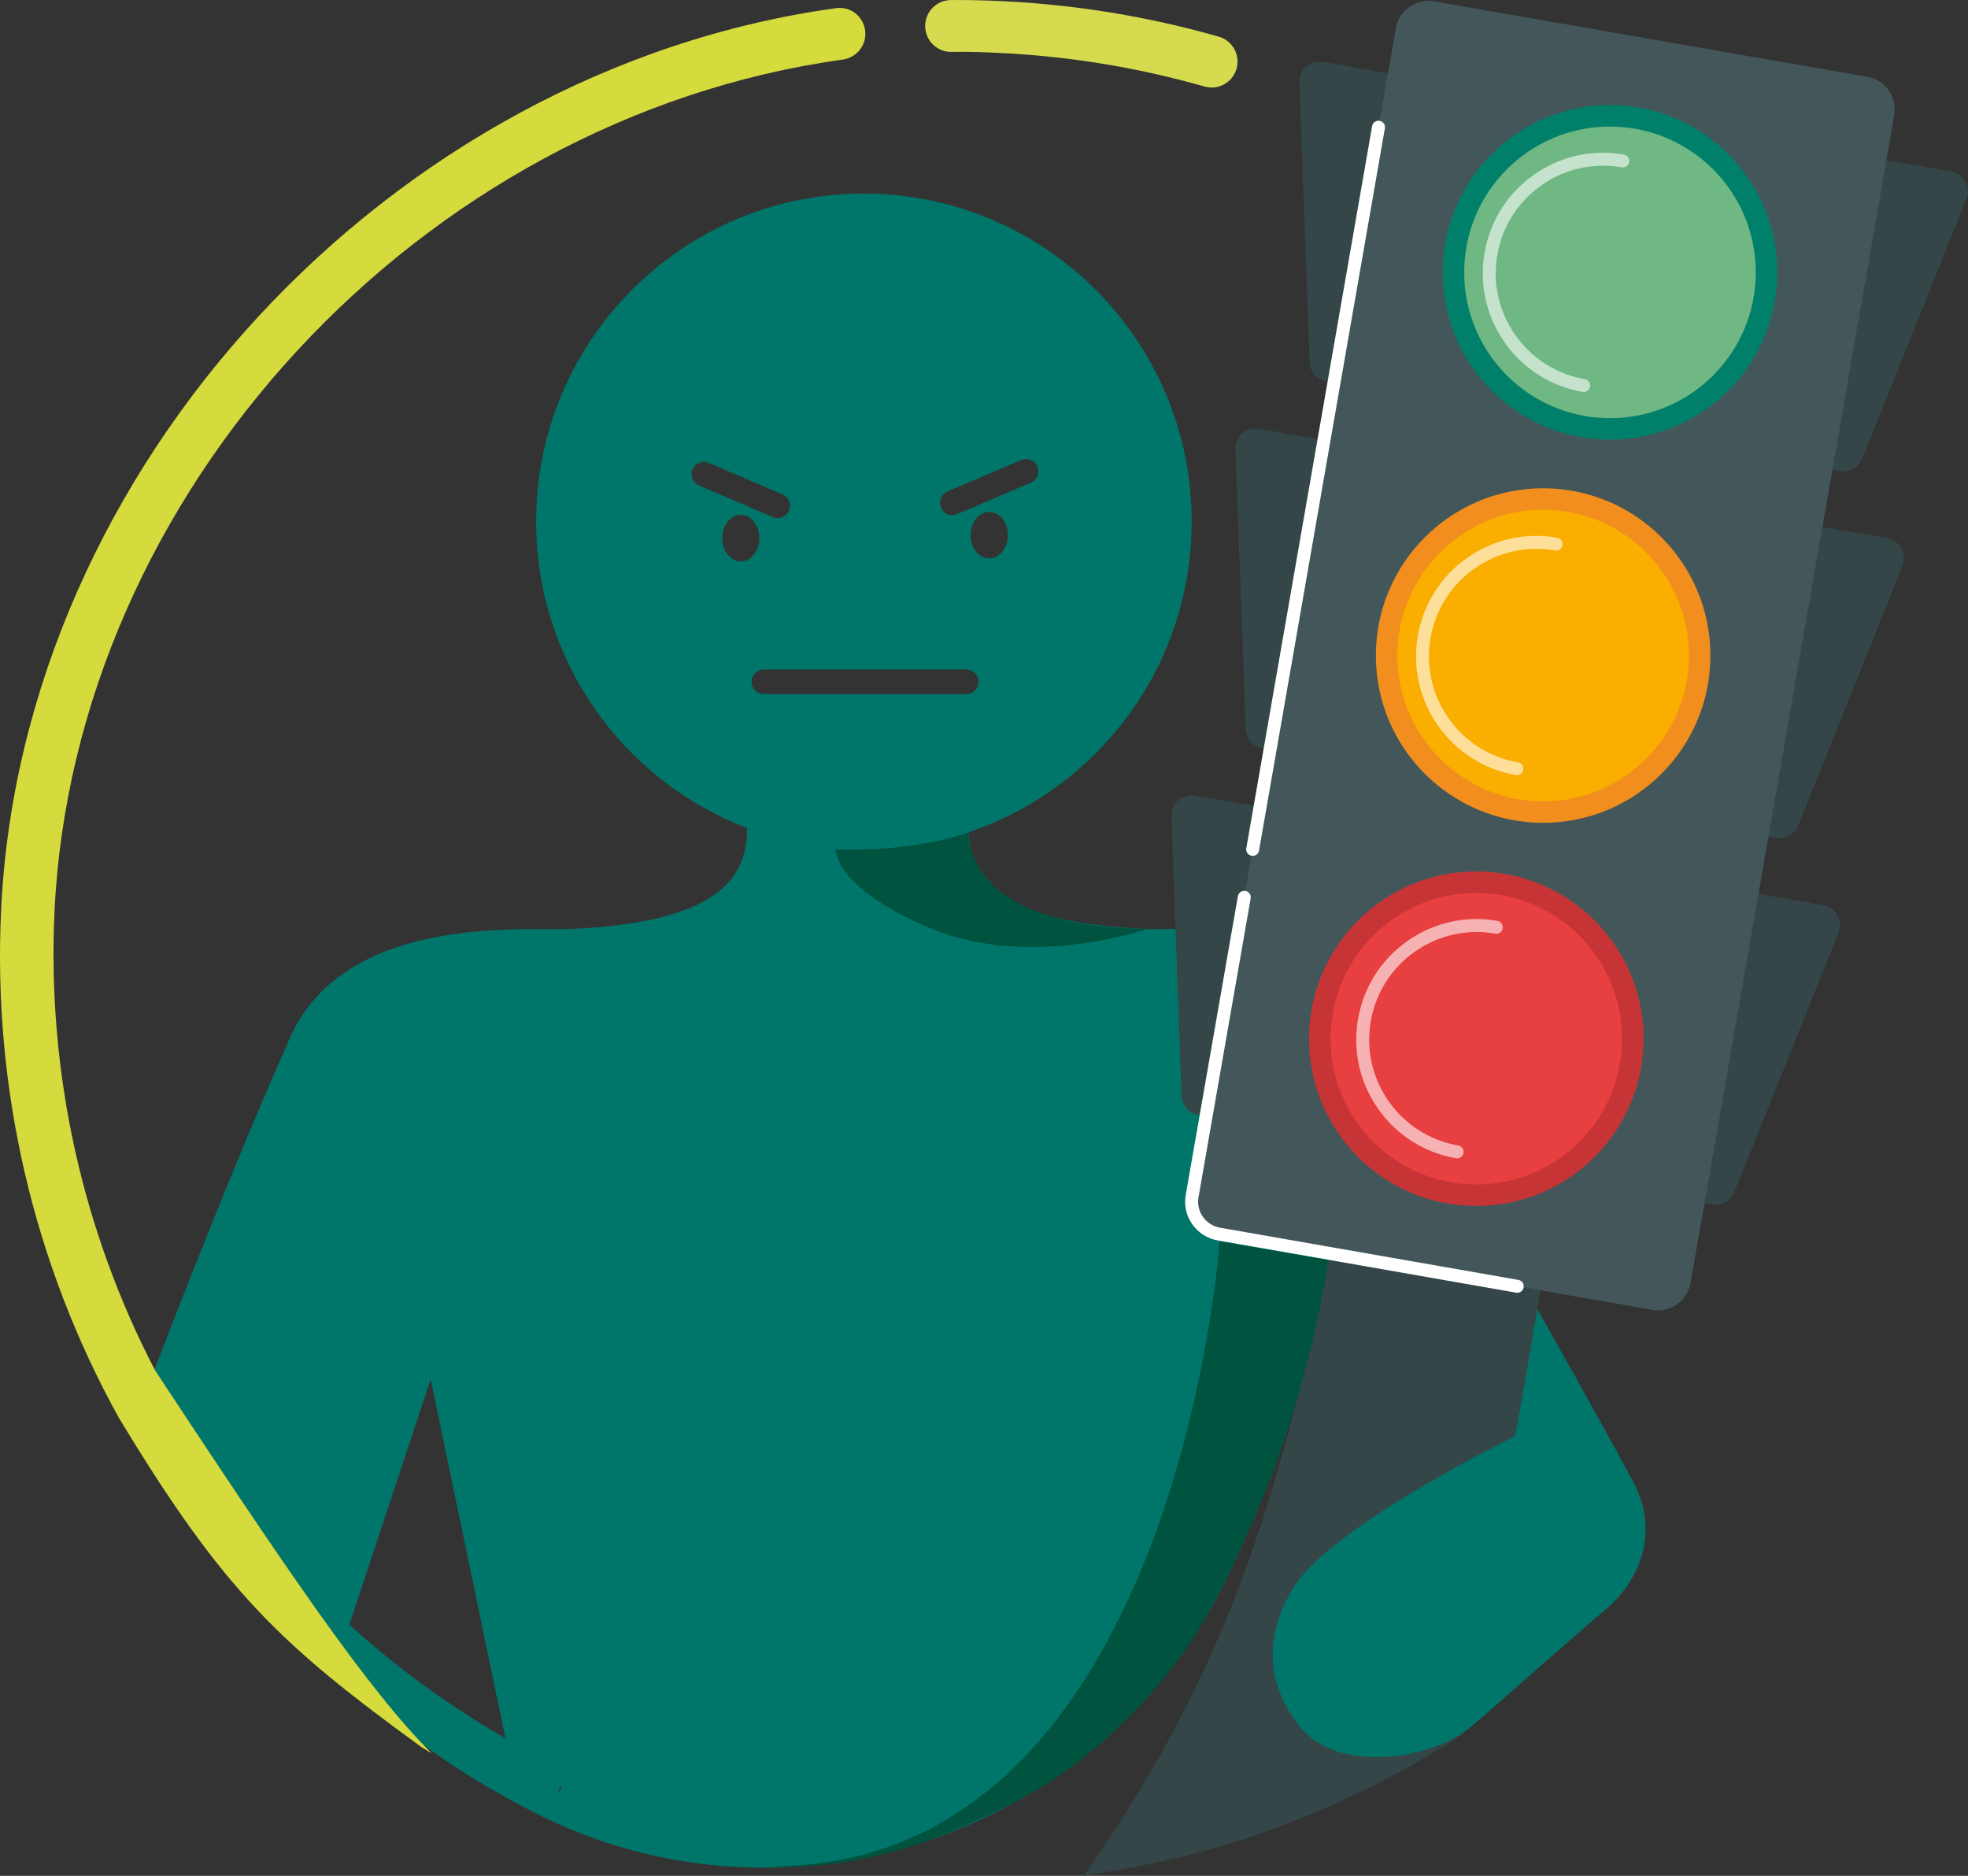 <?xml version="1.0" encoding="UTF-8" standalone="no"?>
<svg
   id="Livello_2"
   data-name="Livello 2"
   viewBox="0 0 103.424 98.576"
   version="1.1"
   sodipodi:docname="Sigy-symbol-green.svg"
   inkscape:version="1.3 (0e150ed, 2023-07-21)"
   width="103.424"
   height="98.576"
   xmlns:inkscape="http://www.inkscape.org/namespaces/inkscape"
   xmlns:sodipodi="http://sodipodi.sourceforge.net/DTD/sodipodi-0.dtd"
   xmlns="http://www.w3.org/2000/svg"
   xmlns:svg="http://www.w3.org/2000/svg">
  <rect x="0" y="0" width="103.424" height="98.576" fill="#333333" stroke="none"/>
  <sodipodi:namedview
     id="namedview27"
     pagecolor="#ffffff"
     bordercolor="#000000"
     borderopacity="0.25"
     inkscape:showpageshadow="2"
     inkscape:pageopacity="0.0"
     inkscape:pagecheckerboard="0"
     inkscape:deskcolor="#d1d1d1"
     inkscape:zoom="0.74897777"
     inkscape:cx="12.016378"
     inkscape:cy="-150.8723"
     inkscape:window-width="1392"
     inkscape:window-height="1027"
     inkscape:window-x="400"
     inkscape:window-y="25"
     inkscape:window-maximized="0"
     inkscape:current-layer="g27" />
  <defs
     id="defs1">
    <style
       id="style1">&#10;      .cls-1 {&#10;        fill: #f9ae00;&#10;      }&#10;&#10;      .cls-2 {&#10;        fill: #00533e;&#10;      }&#10;&#10;      .cls-3 {&#10;        fill: #00766a;&#10;      }&#10;&#10;      .cls-4 {&#10;        fill: #00806a;&#10;      }&#10;&#10;      .cls-5 {&#10;        fill: #f28e1e;&#10;      }&#10;&#10;      .cls-6, .cls-7 {&#10;        fill: #fff;&#10;      }&#10;&#10;      .cls-8 {&#10;        fill: #e83f40;&#10;      }&#10;&#10;      .cls-9 {&#10;        fill: #c73435;&#10;      }&#10;&#10;      .cls-10 {&#10;        fill: #43575a;&#10;      }&#10;&#10;      .cls-11 {&#10;        fill: #6fb783;&#10;      }&#10;&#10;      .cls-12 {&#10;        fill: #344647;&#10;      }&#10;&#10;      .cls-7 {&#10;        opacity: .6;&#10;      }&#10;    </style>
  </defs>
  <g
     id="Livello_1-2"
     data-name="Livello 1"
     transform="translate(0.032,1.8509282e-5)">
    <g
       id="g27">
      <g
         id="g26">
        <path
           class="cls-3"
           d="m 63.64,4.6 c -0.125,0 -0.25,-0.018 -0.375,-0.053 C 59.786,3.553 56.176,2.96 52.539,2.784 51.686,2.743 50.834,2.707 49.958,2.729 h -0.006 c -0.751,0 -1.36,-0.607 -1.364,-1.358 -0.003,-0.753 0.606,-1.367 1.358,-1.37 0.901,-0.004 1.823,0.016 2.727,0.061 3.845,0.185 7.661,0.812 11.342,1.864 0.724,0.207 1.144,0.962 0.937,1.685 -0.171,0.599 -0.717,0.99 -1.31,0.99 z"
           id="path5"
           style="fill:#d5da4e;fill-opacity:1" />
        <path
           class="cls-3"
           d="m 18.332,85.369 4.268,-12.896 3.928,18.872 c -2.764,-1.592 -5.367,-3.454 -7.761,-5.574 -0.148,-0.131 -0.289,-0.269 -0.435,-0.402 z m 11.083,8.483 c 0.026,0.007 0.049,0.013 0.075,0.02 l -0.219,0.458 z M 78.114,63.344 77.274,62.234 76.264,60.924 74.554,58.644 h -0.02 l -4.42,-5.85 -0.86,-1.11 -0.94,-1.26 c -0.95,-0.77 -2.07,-1.29 -3.26,-1.5 -0.41,-0.08 -0.79,-0.1 -1.21,-0.1 H 60.254 c -7.48,-0.31 -9.28,-2.44 -9.37,-5.09 6.81,-2.31 11.71,-8.74 11.71,-16.33 0,-9.51 -7.72,-17.23 -17.24,-17.23 -9.5,0 -17.21,7.72 -17.21,17.23 0,7.36 4.6,13.64 11.09,16.11 -0.01,2.76 -1.69,4.98 -9.38,5.31 h -1.73 c -3.93,0 -10.59,0.41 -12.94,5.76 -2.94,6.64 -5.85,14.14 -7.12,17.45 5.411,11.153 9.334,17.921 20.42,23.43 l 0.2,0.1 c 1.83,0.88 3.73,1.52 5.64,1.95 1.91,0.42 3.84,0.63 5.76,0.63 9.95,0 19.58,-5.56 24.27,-15.05 1.62,-3.29 2.97,-6.83 4.04,-10.51 l 0.25,0.34 0.08,0.09 4.53,6.24 7.78,-12.05 -2.92,-3.86 z m -26.16,-34 c -0.54,0 -0.98,-0.55 -0.98,-1.22 0,-0.68 0.44,-1.22 0.98,-1.22 0.54,0 0.98,0.54 0.98,1.22 0,0.67 -0.44,1.22 -0.98,1.22 z m -2.19,-3.52 3.87,-1.65 c 0.33,-0.14 0.71,0.01 0.85,0.34 0.14,0.33 -0.01,0.71 -0.34,0.85 l -3.87,1.65 c -0.09,0.04 -0.17,0.06 -0.26,0.06 -0.25,0 -0.49,-0.15 -0.59,-0.4 -0.14,-0.33 0.01,-0.71 0.34,-0.85 z M 36.364,24.664 c 0.14,-0.33 0.52,-0.48 0.85,-0.34 l 3.88,1.66 c 0.33,0.14 0.48,0.52 0.34,0.85 -0.11,0.25 -0.35,0.39 -0.6,0.39 -0.08,0 -0.17,-0.01 -0.25,-0.05 l -3.88,-1.66 c -0.33,-0.14 -0.48,-0.52 -0.34,-0.85 z m 2.53,4.84 c -0.53,0 -0.97,-0.55 -0.97,-1.22 0,-0.68 0.44,-1.23 0.97,-1.23 0.54,0 0.98,0.55 0.98,1.23 0,0.67 -0.44,1.22 -0.98,1.22 z m 1.21,6.97 c -0.35,0 -0.64,-0.29 -0.64,-0.64 0,-0.36 0.29,-0.65 0.64,-0.65 h 10.64 c 0.36,0 0.65,0.29 0.65,0.65 0,0.35 -0.29,0.64 -0.65,0.64 z"
           id="path6"
           sodipodi:nodetypes="ccccccccccccccccccsccsssccscccccsccccccccssssscccccsccccccscccssssssssssss" />
        <g
           id="g19">
          <path
             class="cls-12"
             d="m 81.2,66.299 -0.164,0.91 -0.105,0.595 -3.093,17.751 v 0.012 l -0.957,5.544 c -2.008,1.307 -4.108,2.474 -6.302,3.466 -1.027,0.49 -2.081,0.913 -3.151,1.331 -4.94,1.925 -9.562,2.47 -10.508,2.668 7.13,-10.175 10.287,-19.058 13.228,-34.202 0.248,-1.279 0.723,-2.451 1.389,-3.396 0.198,-0.269 0.42,-0.537 0.642,-0.77 0.023,-0.023 0.046,-0.058 0.081,-0.082 0.665,-0.688 1.447,-1.202 2.276,-1.482 h 0.012 c 0.758,-0.257 1.54,-0.338 2.334,-0.199 1.681,0.292 3.011,1.482 3.77,3.139 0.023,0.035 0.035,0.07 0.047,0.105 0.14,0.303 0.245,0.619 0.338,0.957 0.315,1.109 0.385,2.369 0.164,3.653 z"
             id="path7" />
          <g
             id="g18">
            <path
               class="cls-12"
               d="M 96.673,24.75 69.662,20.038 C 69.172,19.953 68.808,19.536 68.79,19.038 L 68.256,4.328 c -0.024,-0.669 0.574,-1.191 1.234,-1.076 l 33.028,5.761 c 0.66,0.115 1.046,0.809 0.797,1.431 L 97.832,24.104 c -0.185,0.462 -0.669,0.731 -1.159,0.645 z"
               id="path8" />
            <path
               class="cls-12"
               d="m 99.955,29.723 -2.801,6.979 -2.684,6.676 c -0.187,0.467 -0.665,0.735 -1.155,0.654 L 92.906,43.962 84.561,42.503 81.982,42.059 77.64,41.301 75.038,40.846 66.717,39.387 66.297,39.317 c -0.49,-0.082 -0.852,-0.502 -0.864,-1.004 l -0.537,-14.705 c -0.023,-0.677 0.572,-1.19 1.225,-1.074 l 3.42,0.595 23.796,4.143 2.404,0.42 3.419,0.595 c 0.654,0.117 1.039,0.817 0.794,1.435 z"
               id="path9" />
            <path
               class="cls-12"
               d="m 96.593,49.003 -5.485,13.655 c -0.187,0.467 -0.665,0.735 -1.155,0.642 l -0.409,-0.07 -7.247,-1.261 -1.599,-0.28 -0.21,-0.035 -4.225,-0.735 -3.875,-0.677 -0.21,-0.035 -1.599,-0.28 -7.236,-1.261 -0.409,-0.07 c -0.49,-0.093 -0.852,-0.502 -0.875,-1.004 l -0.315,-8.776 -0.21,-5.928 c -0.023,-0.677 0.572,-1.202 1.225,-1.086 l 3.431,0.595 26.189,4.575 3.408,0.595 c 0.665,0.117 1.05,0.805 0.805,1.435 z"
               id="path10" />
            <path
               class="cls-10"
               d="m 99.511,6.044 -0.409,2.369 -2.836,16.269 -0.525,3.011 -0.595,3.373 -2.241,12.896 -0.525,3.011 -2.836,16.257 -0.735,4.19 c -0.164,0.945 -1.062,1.576 -2.007,1.412 L 81.573,67.921 80.932,67.805 75.423,66.848 69.891,65.879 69.238,65.762 64.032,64.852 c -0.945,-0.163 -1.587,-1.062 -1.412,-2.007 l 0.245,-1.412 0.479,-2.766 1.704,-9.745 1.144,-6.524 0.525,-3.011 2.824,-16.257 0.537,-3.022 2.334,-13.421 0.502,-2.836 0.409,-2.369 c 0.163,-0.945 1.062,-1.575 2.007,-1.412 l 22.769,3.968 c 0.945,0.163 1.575,1.062 1.412,2.007 z"
               id="path11" />
            <g
               id="g17">
              <g
                 id="g12">
                <circle
                   class="cls-4"
                   cx="84.577"
                   cy="14.313"
                   r="8.79"
                   id="circle11" />
                <circle
                   class="cls-11"
                   cx="84.577"
                   cy="14.313"
                   r="7.662"
                   id="circle12" />
              </g>
              <g
                 id="g14">
                <circle
                   class="cls-5"
                   cx="81.064"
                   cy="34.449"
                   r="8.79"
                   id="circle13" />
                <circle
                   class="cls-1"
                   cx="81.064"
                   cy="34.449"
                   r="7.662"
                   id="circle14" />
              </g>
              <g
                 id="g16">
                <circle
                   class="cls-9"
                   cx="77.552"
                   cy="54.584"
                   r="8.79"
                   id="circle15" />
                <circle
                   class="cls-8"
                   cx="77.552"
                   cy="54.584"
                   r="7.662"
                   id="circle16" />
              </g>
            </g>
          </g>
        </g>
        <path
           class="cls-6"
           d="m 65.8,44.976 c -0.019,0 -0.039,-0.002 -0.058,-0.006 -0.186,-0.032 -0.31,-0.208 -0.277,-0.394 L 72.076,6.628 c 0.031,-0.187 0.21,-0.314 0.394,-0.277 0.186,0.032 0.31,0.208 0.277,0.394 l -6.612,37.948 c -0.029,0.166 -0.172,0.283 -0.335,0.283 z"
           id="path19" />
        <path
           class="cls-6"
           d="m 79.704,67.935 c -0.019,0 -0.039,-0.002 -0.058,-0.006 L 63.974,65.187 C 63.421,65.092 62.94,64.786 62.62,64.327 62.303,63.873 62.184,63.325 62.284,62.783 L 65.022,47.096 c 0.032,-0.186 0.214,-0.31 0.394,-0.277 0.186,0.032 0.31,0.208 0.277,0.394 l -2.738,15.69 c -0.067,0.365 0.013,0.731 0.224,1.035 0.215,0.309 0.54,0.515 0.912,0.578 l 15.671,2.743 c 0.186,0.032 0.31,0.208 0.277,0.394 -0.029,0.166 -0.172,0.283 -0.335,0.283 z"
           id="path20" />
        <path
           class="cls-7"
           d="m 76.544,60.871 c -0.019,0 -0.039,-0.002 -0.058,-0.006 -1.666,-0.29 -3.119,-1.212 -4.092,-2.596 -0.973,-1.383 -1.347,-3.062 -1.056,-4.728 0.29,-1.666 1.212,-3.119 2.595,-4.091 1.384,-0.975 3.067,-1.35 4.728,-1.057 0.186,0.032 0.31,0.208 0.277,0.394 -0.032,0.186 -0.215,0.307 -0.394,0.277 -1.485,-0.26 -2.984,0.075 -4.219,0.944 -1.234,0.867 -2.057,2.164 -2.317,3.65 -0.259,1.486 0.076,2.986 0.943,4.22 0.868,1.234 2.164,2.057 3.651,2.317 0.186,0.032 0.31,0.208 0.277,0.394 -0.029,0.166 -0.172,0.283 -0.335,0.283 z"
           id="path21" />
        <path
           class="cls-7"
           d="m 79.685,40.736 c -0.019,0 -0.039,-0.002 -0.058,-0.006 -3.439,-0.599 -5.749,-3.885 -5.148,-7.324 0.29,-1.666 1.212,-3.119 2.595,-4.092 1.384,-0.975 3.067,-1.35 4.728,-1.057 0.186,0.032 0.31,0.208 0.277,0.394 -0.032,0.187 -0.218,0.316 -0.394,0.277 -1.49,-0.259 -2.985,0.076 -4.219,0.944 -1.234,0.868 -2.057,2.164 -2.317,3.651 -0.259,1.486 0.076,2.985 0.944,4.219 0.867,1.236 2.164,2.058 3.65,2.318 0.186,0.032 0.31,0.208 0.277,0.394 -0.029,0.166 -0.172,0.283 -0.335,0.283 z"
           id="path22" />
        <path
           class="cls-7"
           d="m 83.195,20.6 c -0.019,0 -0.039,-0.002 -0.058,-0.006 -1.666,-0.29 -3.119,-1.212 -4.092,-2.595 -0.973,-1.384 -1.349,-3.063 -1.057,-4.728 0.29,-1.666 1.212,-3.119 2.596,-4.092 1.383,-0.973 3.063,-1.351 4.728,-1.057 0.186,0.032 0.31,0.208 0.277,0.394 -0.032,0.187 -0.214,0.312 -0.394,0.277 -1.488,-0.259 -2.985,0.075 -4.219,0.944 -1.236,0.868 -2.058,2.164 -2.318,3.651 -0.259,1.486 0.076,2.985 0.944,4.219 0.868,1.234 2.164,2.057 3.651,2.317 0.186,0.032 0.31,0.208 0.277,0.394 -0.029,0.166 -0.172,0.283 -0.335,0.283 z"
           id="path23" />
        <path
           class="cls-3"
           d="m 80.759,68.797 c 0,0 3.441,6.069 5.064,9.12 1.41,2.652 0.245,5.212 -1.458,6.652 -2.556,2.162 -5.694,4.991 -7.003,6.101 -2.158,1.829 -7.101,2.592 -9.136,0 -1.717,-2.188 -1.839,-4.782 -0.245,-7.296 2.059,-3.247 11.619,-7.909 11.619,-7.909 l 1.16,-6.668 z"
           id="path24" />
        <path
           class="cls-2"
           d="m 43.885,44.634 c 0,0 3.834,0.215 6.996,-0.903 0,0 -0.444,4.982 9.38,5.085 0,0 -6.09,2.14 -11.296,0 -5.206,-2.14 -5.079,-4.183 -5.079,-4.183 z"
           id="path25" />
        <path
           class="cls-2"
           d="m 64.065,65.229 c 0,0 -2.267,32.943 -23.591,32.832 0,0 2.92,0.381 7.478,-1.074 2.256,-0.72 5.914,-2.414 7.849,-3.795 4.85,-3.462 7.099,-7.478 7.283,-7.789 1.304,-2.205 2.21,-4.272 3.131,-6.451 2.668,-6.317 3.569,-12.741 3.569,-12.741 l -5.719,-0.982 z"
           id="path26" />
      </g>
      <path
         class="cls-3"
         d="M 22.663,92.141 C 19.344,88.878 14.872,82.256 8.12,72.019 4.29,64.649 2.45,56.369 2.83,47.969 3.83,25.909 22.03,6.209 44.27,3.129 c 0.75,-0.11 1.27,-0.8 1.16,-1.54 C 45.33,0.839 44.64,0.319 43.9,0.429 20.4,3.679 1.082,24.568 0.022,47.898 c -0.43,9.31 1.71,18.5 6.17,26.57 5.548,9.193 8.534,11.966 15.93,17.345 z"
         id="path6-1"
         style="fill:#d5da3d;fill-opacity:1"
         sodipodi:nodetypes="cccccccccc" />
    </g>
  </g>
</svg>
